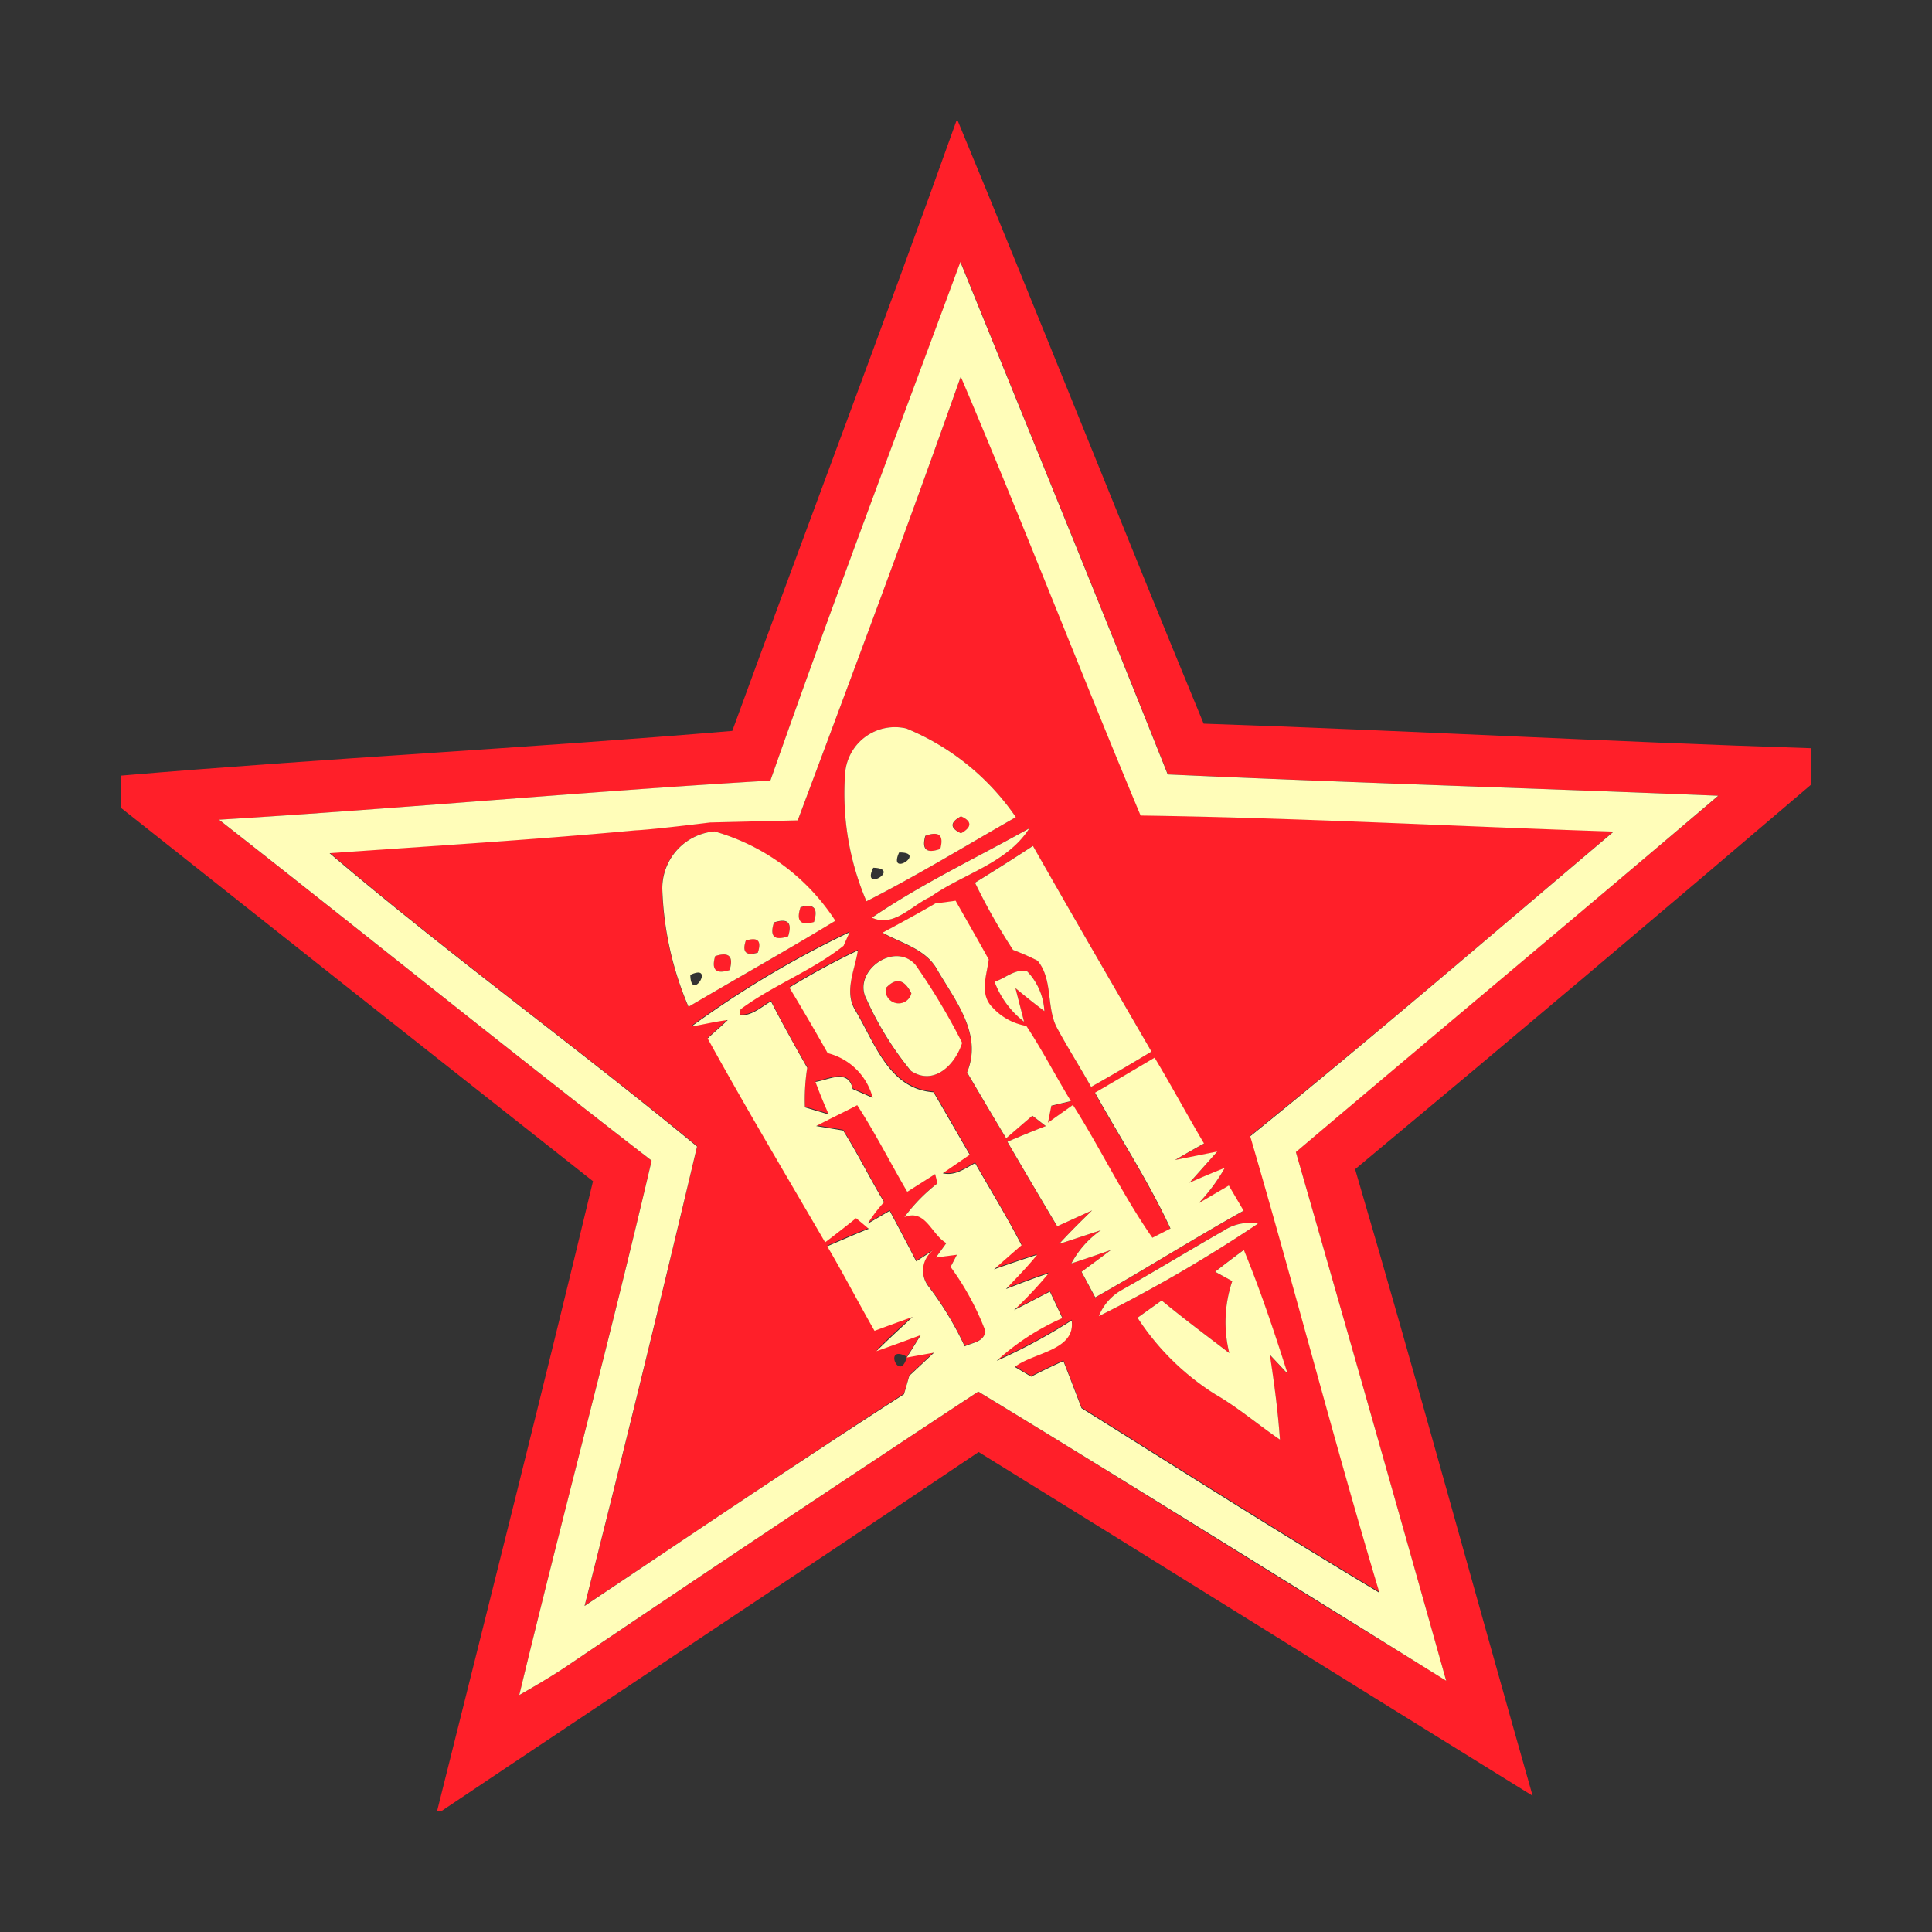 <svg xmlns="http://www.w3.org/2000/svg" viewBox="0 0 32 32"><rect x="0" y="0" width="32" height="32" fill="#333333" stroke="none"/><path d="M15.842 2h.021c1.378 3.321 2.7 6.664 4.073 9.986 3.356.113 6.709.3 10.065.407v.6q-3.759 3.209-7.556 6.373c1.014 3.45 1.956 6.92 2.94 10.378-3.062-1.893-6.112-3.8-9.176-5.694-2.96 1.994-5.939 3.961-8.9 5.949h-.07c.869-3.475 1.746-6.951 2.583-10.434Q5.907 16.477 2 13.378v-.531c3.374-.287 6.756-.456 10.129-.741C13.36 8.735 14.635 5.38 15.842 2m-3.083 10.93c-3.046.179-6.086.462-9.132.648 2.394 1.876 4.76 3.787 7.165 5.646-.69 2.96-1.481 5.9-2.192 8.852.3-.172.6-.347.882-.543q3.347-2.26 6.72-4.483c2.272 1.376 4.509 2.8 6.777 4.186l.973.6q-1.231-4.383-2.489-8.756c2.327-1.973 4.672-3.927 7-5.9-3.039-.125-6.079-.214-9.118-.353-1.13-2.836-2.285-5.66-3.434-8.488-1.063 2.861-2.143 5.714-3.152 8.591" style="fill:#ff1f29"/><path d="M15.409 14.856c.539-.384 1.27-.554 1.639-1.137-.871.487-1.779.916-2.607 1.48.366.167.659-.204.968-.343M16.781 15.734a4 4 0 0 1 .406.178c.259.315.132.764.321 1.11s.382.651.566.98c.336-.19.666-.388 1-.585-.657-1.134-1.316-2.267-1.963-3.406q-.473.312-.958.609a10 10 0 0 0 .628 1.114M11.834 13.771a.946.946 0 0 0-.864.955 5.4 5.4 0 0 0 .434 1.949c.809-.477 1.628-.935 2.432-1.424a3.54 3.54 0 0 0-2.002-1.48M16.83 13.535a4.07 4.07 0 0 0-1.814-1.469.827.827 0 0 0-1.016.717 4.54 4.54 0 0 0 .351 2.145c.849-.428 1.656-.928 2.479-1.393M15.019 22.474c-.406-.223-.115.455 0 0" style="fill:none"/><path d="M17.016 16.092c-.2-.062-.367.116-.545.167a1.5 1.5 0 0 0 .49.665l-.143-.557q.234.196.479.381a1.03 1.03 0 0 0-.281-.656M18.576 21.373a.86.86 0 0 0-.375.431 24 24 0 0 0 2.636-1.537.78.78 0 0 0-.566.115c-.571.326-1.127.666-1.695.991M20.6 20.7q-.239.177-.475.361l.287.155a2.13 2.13 0 0 0-.049 1.191c-.377-.287-.756-.568-1.12-.871l-.4.286a4.2 4.2 0 0 0 1.285 1.267c.379.218.713.505 1.074.752-.032-.472-.1-.939-.167-1.406l.294.314A28 28 0 0 0 20.6 20.7" style="fill:none"/><path d="m20.353 19.636-.5.293a3 3 0 0 0 .433-.585c-.2.077-.392.16-.585.246l.461-.517-.7.14q.24-.14.48-.274c-.277-.47-.536-.953-.818-1.421-.328.2-.658.388-.987.58.417.749.889 1.471 1.25 2.25l-.3.153c-.489-.7-.858-1.477-1.316-2.2l-.413.293.056-.28.323-.077c-.252-.413-.473-.841-.738-1.245a.98.98 0 0 1-.559-.305c-.221-.218-.1-.531-.063-.794-.179-.326-.367-.65-.549-.974l-.336.045c-.287.168-.581.326-.874.484.316.178.722.27.909.615.3.514.752 1.068.491 1.694q.32.547.647 1.092l.434-.374.223.172q-.321.124-.636.26.406.706.825 1.4l.578-.263c-.186.181-.371.363-.546.556l.692-.228a1.55 1.55 0 0 0-.489.55q.33-.107.657-.224-.243.182-.489.363l.227.423c.826-.465 1.628-.973 2.457-1.435q-.122-.204-.245-.413" style="fill:none"/><path d="M14.347 16.539a5.3 5.3 0 0 0 .741 1.2c.385.258.739-.111.848-.465a10.5 10.5 0 0 0-.773-1.292c-.347-.398-1.045.106-.816.557" style="fill:none"/><path d="M26.731 13.768c-2.612-.085-5.222-.23-7.836-.266-1.011-2.416-1.954-4.859-2.979-7.27-.871 2.461-1.788 4.906-2.7 7.35l-1.45.035s-.956.118-1.232.13c-1.688.157-3.381.26-5.072.379 1.975 1.683 4.082 3.206 6.086 4.858q-.9 3.814-1.863 7.61c1.763-1.173 3.514-2.362 5.289-3.514l.088-.305q.206-.19.41-.384l-.451.081c-.115.455-.406-.223 0 0l.231-.372q-.367.138-.735.267c.19-.2.395-.381.6-.567q-.32.111-.631.23c-.265-.466-.511-.941-.783-1.4.228-.1.456-.2.687-.29a9 9 0 0 0-.21-.176q-.252.209-.512.4c-.654-1.123-1.319-2.239-1.946-3.377.111-.1.225-.2.333-.305-.2.024-.4.074-.6.106a16.4 16.4 0 0 1 2.618-1.56l-.1.224c-.524.416-1.166.654-1.705 1.051 0 .025-.013.077-.018.1.2.017.358-.136.521-.23.188.374.392.739.6 1.1a3.4 3.4 0 0 0-.038.655l.395.118a9 9 0 0 1-.22-.539c.228-.035.542-.224.616.118l.332.146a1.03 1.03 0 0 0-.746-.741 40 40 0 0 0-.634-1.085 12 12 0 0 1 1.134-.615c-.049.322-.234.68-.042.993.323.539.557 1.3 1.295 1.355.206.342.4.692.6 1.035l-.447.307c.2.052.368-.08.536-.167.258.452.531.9.769 1.359q-.23.196-.456.4.355-.128.713-.241c-.16.2-.34.381-.515.567.232-.092.466-.182.706-.26a7 7 0 0 1-.573.61q.301-.148.595-.307.102.22.206.438a4 4 0 0 0-1.088.708 9.5 9.5 0 0 0 1.242-.669c.07.5-.638.531-.942.77.069.041.2.122.272.161q.263-.135.533-.258.155.389.3.78c1.641 1.026 3.275 2.065 4.935 3.058-.753-2.509-1.4-5.047-2.136-7.563 2.034-1.638 4.019-3.346 6.018-5.038m-7.659 3.648c-.332.2-.662.395-1 .585-.183-.329-.388-.648-.566-.98s-.062-.8-.321-1.11a4 4 0 0 0-.406-.178 10 10 0 0 1-.63-1.114c.323-.2.641-.4.958-.609.649 1.14 1.308 2.273 1.965 3.407Zm-2.11-.493a1.5 1.5 0 0 1-.49-.665c.178-.05.349-.228.545-.167a1.03 1.03 0 0 1 .281.655 12 12 0 0 1-.479-.381l.143.559Zm-1.553-2.068c-.307.139-.6.51-.967.343.827-.564 1.736-.993 2.607-1.48-.37.582-1.101.755-1.64 1.138Zm-4.009 1.82a5.4 5.4 0 0 1-.434-1.949.946.946 0 0 1 .864-.955 3.54 3.54 0 0 1 2 1.48c-.798.489-1.617.949-2.43 1.424m2.6-3.892a.827.827 0 0 1 1.012-.717 4.07 4.07 0 0 1 1.814 1.469c-.823.468-1.631.965-2.475 1.393A4.54 4.54 0 0 1 14 12.783m1.084 4.955a5.3 5.3 0 0 1-.741-1.2c-.228-.451.469-.955.816-.559a10.5 10.5 0 0 1 .773 1.292c-.106.356-.46.724-.845.466Zm2.827 3.328q.245-.18.489-.363a22 22 0 0 1-.657.224 1.55 1.55 0 0 1 .489-.55l-.692.228c.175-.193.36-.375.546-.556l-.578.263q-.417-.7-.825-1.4.315-.137.636-.26l-.223-.172-.434.374q-.326-.544-.647-1.092c.26-.626-.19-1.18-.491-1.694-.186-.344-.592-.437-.909-.615.293-.158.587-.316.874-.484l.336-.045c.182.325.37.648.549.974-.035.263-.158.575.063.794a.98.98 0 0 0 .559.305c.265.4.486.832.738 1.245l-.323.077-.056.28.413-.293c.458.721.827 1.5 1.316 2.2l.3-.153c-.361-.778-.833-1.5-1.25-2.25q.494-.287.987-.58c.281.468.54.951.818 1.421q-.242.135-.48.274l.7-.14-.461.517q.29-.13.585-.246a3 3 0 0 1-.433.585l.5-.293q.124.21.245.417c-.829.462-1.631.97-2.457 1.435Zm3.289 2.778c-.361-.246-.694-.533-1.074-.752a4.2 4.2 0 0 1-1.285-1.267l.4-.286c.364.3.743.584 1.12.871a2.13 2.13 0 0 1 .049-1.191l-.287-.155q.235-.184.475-.361c.276.671.505 1.359.725 2.05l-.294-.314c.071.461.138.933.171 1.405m-.363-3.577A24 24 0 0 1 18.2 21.8a.86.86 0 0 1 .375-.431c.568-.325 1.128-.665 1.7-.991a.78.78 0 0 1 .562-.111" style="fill:#ff1f29"/><path d="M15.922 13.521q.272.128 0 .281-.279-.132 0-.281M15.331 13.844q.34-.123.248.217-.343.124-.248-.217M13.257 15.031q.336-.1.224.244-.336.101-.224-.244M12.818 15.283q.342-.111.235.23-.342.11-.235-.23M12.354 15.574c.2-.059.263.008.2.2q-.299.093-.2-.2M11.846 15.836q.34-.111.238.231-.34.11-.238-.231M14.671 16.367q.248-.27.423.087a.216.216 0 0 1-.423-.087M14.2 18.3c.3.462.55.958.829 1.435l.462-.293.038.153a2.9 2.9 0 0 0-.547.559c.354-.14.444.287.694.431l-.172.238.347-.045c-.027.05-.078.154-.105.2a4.5 4.5 0 0 1 .577 1.063c-.02.183-.213.19-.344.251a5.3 5.3 0 0 0-.6-.994.424.424 0 0 1 .074-.6l-.276.182q-.216-.42-.44-.837l-.365.213a2.5 2.5 0 0 1 .272-.358c-.235-.391-.435-.8-.678-1.186l-.447-.074c.224-.12.455-.227.68-.346m1.559 3.186" style="fill:#ff1f29"/><path d="M12.552 15.779c.066-.2 0-.263-.2-.2q-.096.285.2.2M11.433 16.147c.006.469.426-.2 0 0M12.818 15.283c-.071.227.007.3.235.23q.107-.34-.235-.23M15.85 20.778l-.347.045.172-.238c-.251-.144-.34-.571-.694-.431a2.9 2.9 0 0 1 .547-.559l-.038-.153-.462.293c-.279-.477-.525-.973-.829-1.435-.225.119-.456.225-.68.346l.447.074c.242.385.442.8.678 1.186a2.5 2.5 0 0 0-.272.358l.365-.213q.223.418.44.837l.276-.182a.424.424 0 0 0-.074.595 5.4 5.4 0 0 1 .6.994c.132-.06.325-.067.344-.251a4.5 4.5 0 0 0-.577-1.063zM11.846 15.836c-.067.227.011.3.238.231q.103-.342-.238-.231M13.481 15.275q.111-.347-.224-.244-.111.345.224.244" style="fill:none"/><path d="M26.731 13.768c-2.612-.085-5.222-.23-7.836-.266-1.011-2.416-1.954-4.859-2.979-7.27-.871 2.461-1.788 4.906-2.7 7.35l-1.45.035s-.949.118-1.232.13c-1.688.157-3.381.26-5.072.379 1.975 1.683 4.082 3.206 6.086 4.858q-.9 3.814-1.863 7.61c1.763-1.173 3.514-2.362 5.289-3.514l.088-.305q.206-.19.41-.384l-.451.081.231-.372q-.367.138-.735.267c.19-.2.395-.381.6-.567q-.32.111-.631.23c-.265-.466-.511-.941-.783-1.4.228-.1.456-.2.687-.29a9 9 0 0 0-.21-.176q-.252.209-.512.4c-.654-1.123-1.319-2.239-1.946-3.377.111-.1.225-.2.333-.305-.2.024-.4.074-.6.106a16.4 16.4 0 0 1 2.618-1.56l-.1.224c-.524.416-1.166.654-1.705 1.051 0 .025-.013.077-.018.1.2.017.358-.136.521-.23.188.374.392.739.6 1.1a3.4 3.4 0 0 0-.038.655l.395.118a9 9 0 0 1-.22-.539c.228-.035.542-.224.616.118l.332.146a1.03 1.03 0 0 0-.746-.741 40 40 0 0 0-.634-1.085 12 12 0 0 1 1.134-.615c-.049.322-.234.68-.042.993.323.539.557 1.3 1.295 1.355.206.342.4.692.6 1.035l-.447.307c.2.052.368-.08.536-.167.258.452.531.9.769 1.359q-.23.196-.456.4.355-.128.713-.241c-.16.2-.34.381-.515.567.232-.092.466-.182.706-.26a7 7 0 0 1-.573.61q.301-.148.595-.307.102.22.206.438a4 4 0 0 0-1.088.708 9.5 9.5 0 0 0 1.242-.669c.07.5-.638.531-.942.77.069.041.2.122.272.161q.263-.135.533-.258.155.389.3.78c1.641 1.026 3.275 2.065 4.935 3.058-.753-2.509-1.4-5.047-2.136-7.563 2.034-1.638 4.019-3.346 6.018-5.038M11.4 16.675a5.4 5.4 0 0 1-.434-1.949.946.946 0 0 1 .864-.955 3.54 3.54 0 0 1 2 1.48c-.798.489-1.617.949-2.43 1.424" style="fill:none"/><path d="M28.459 13.18c-3.039-.125-6.079-.214-9.118-.353-1.13-2.836-2.285-5.66-3.434-8.488-1.058 2.86-2.138 5.713-3.147 8.59-3.046.179-6.086.462-9.132.648 2.394 1.876 4.76 3.787 7.165 5.646-.69 2.96-1.481 5.9-2.192 8.852.3-.172.6-.347.882-.543q3.347-2.26 6.72-4.483c2.272 1.376 7.435 4.595 7.75 4.789q-1.231-4.383-2.489-8.756c2.326-1.97 4.671-3.925 6.995-5.902M15.978 22.3a5.4 5.4 0 0 0-.6-.994.424.424 0 0 1 .074-.595l-.276.182q-.216-.42-.44-.837l-.365.213a2.5 2.5 0 0 1 .272-.358c-.235-.391-.435-.8-.678-1.186l-.447-.074c.224-.12.455-.227.68-.346.3.462.55.958.829 1.435l.462-.293.038.153a2.9 2.9 0 0 0-.547.559c.354-.14.444.287.694.431l-.172.238.347-.045c-.027.05-.078.154-.105.2a4.5 4.5 0 0 1 .577 1.063c-.021.183-.212.19-.343.254m6.87 4.082c-1.66-.993-3.294-2.031-4.935-3.058q-.147-.391-.3-.78a11 11 0 0 0-.533.258c-.069-.039-.2-.12-.272-.161.3-.239 1.012-.27.942-.77a9.5 9.5 0 0 1-1.242.669 4 4 0 0 1 1.088-.708q-.104-.22-.206-.438c-.2.1-.395.207-.595.307a7 7 0 0 0 .573-.61c-.239.078-.473.168-.706.26.175-.186.356-.368.515-.567q-.357.113-.713.241c.151-.134.3-.266.456-.4-.238-.463-.511-.907-.769-1.359-.168.087-.336.218-.536.167l.447-.307c-.2-.343-.4-.693-.6-1.035-.738-.05-.972-.816-1.295-1.355-.192-.312-.007-.671.042-.993a12 12 0 0 0-1.134.615q.325.537.634 1.085a1.03 1.03 0 0 1 .746.741l-.332-.146c-.074-.342-.388-.153-.616-.118q.1.272.22.539l-.395-.118a3.4 3.4 0 0 1 .038-.655c-.206-.364-.41-.729-.6-1.1-.162.094-.319.246-.521.23.006-.027.014-.078.018-.1.539-.4 1.182-.636 1.705-1.051l.1-.224a16.4 16.4 0 0 0-2.618 1.56c.2-.032.4-.083.6-.106-.108.105-.223.2-.333.305.627 1.138 1.292 2.254 1.946 3.377q.262-.199.512-.4.106.086.21.176c-.231.092-.459.193-.687.29.272.462.518.937.783 1.4q.313-.117.631-.23c-.2.186-.4.37-.6.567q.368-.129.735-.267l-.231.372.451-.081q-.204.193-.41.384l-.088.305c-1.773 1.14-3.529 2.329-5.291 3.507q.962-3.8 1.863-7.61c-2-1.652-4.11-3.175-6.086-4.858 1.691-.119 3.384-.223 5.072-.379.283-.012 1.232-.13 1.232-.13l1.45-.035c.914-2.444 1.831-4.889 2.7-7.35 1.025 2.411 1.968 4.854 2.979 7.27 2.614.036 5.223.181 7.836.266-2 1.691-3.984 3.4-6.02 5.047.735 2.51 1.386 5.048 2.139 7.557Z" style="fill:#fffdb9"/><path d="M11.834 13.771a.946.946 0 0 0-.864.955 5.4 5.4 0 0 0 .434 1.949c.809-.477 1.628-.935 2.432-1.424a3.54 3.54 0 0 0-2.002-1.48m-.4 2.376c.426-.2.006.469 0 0m.413-.311q.34-.111.238.231-.34.11-.239-.231Zm.706-.057c-.2.057-.263-.01-.2-.2q.298-.094.199.2Zm.266-.5c.228-.074.307 0 .235.23q-.344.115-.236-.226Zm.664-.008q-.337.1-.224-.244.334-.099.222.248ZM14 12.783a.827.827 0 0 1 1.012-.717 4.07 4.07 0 0 1 1.814 1.469c-.823.468-1.631.965-2.475 1.393A4.54 4.54 0 0 1 14 12.783m1.917.738q-.278.15 0 .281c.183-.1.185-.2 0-.281m-.591.323q-.095.34.248.217.093-.341-.248-.217m-.434.276c-.193.426.473-.008 0 0m-.428.253c-.207.422.473.013.004 0ZM14.442 15.2c.827-.564 1.736-.993 2.607-1.48-.37.582-1.1.753-1.639 1.137-.31.138-.603.509-.968.343M16.151 14.62c.323-.2.641-.4.958-.609.647 1.14 1.306 2.272 1.963 3.406-.332.2-.662.395-1 .585-.183-.329-.388-.648-.566-.98s-.062-.8-.321-1.11a4 4 0 0 0-.406-.178 10 10 0 0 1-.63-1.114m.318.02" style="fill:#fffdb9"/><path d="M14.618 15.448c.293-.158.587-.316.874-.484l.336-.045c.182.325.37.648.549.974-.035.263-.158.575.063.794a.98.98 0 0 0 .559.305c.265.4.486.832.738 1.245l-.323.077-.056.28.413-.293c.458.721.827 1.5 1.316 2.2l.3-.153c-.361-.778-.833-1.5-1.25-2.25q.494-.287.987-.58c.281.468.54.951.818 1.421q-.242.135-.48.274l.7-.14-.461.517q.29-.13.585-.246a3 3 0 0 1-.433.585l.5-.293q.124.21.245.417c-.829.462-1.631.97-2.457 1.435l-.227-.423q.246-.181.489-.363-.328.118-.657.224a1.55 1.55 0 0 1 .489-.55l-.692.228c.175-.193.36-.375.546-.556l-.578.263q-.417-.7-.825-1.4.315-.136.636-.26l-.223-.172-.434.374q-.326-.544-.647-1.092c.26-.626-.19-1.18-.491-1.694-.186-.348-.592-.441-.909-.619" style="fill:#fffdb9"/><path d="M14.347 16.539c-.228-.451.469-.955.816-.559a10.5 10.5 0 0 1 .773 1.292c-.109.354-.463.722-.848.465a5.3 5.3 0 0 1-.741-1.2m.325-.172a.216.216 0 0 0 .423.087q-.175-.354-.424-.085ZM16.472 16.259c.178-.05.349-.228.545-.167a1.03 1.03 0 0 1 .281.655 12 12 0 0 1-.479-.381l.143.557a1.5 1.5 0 0 1-.49-.664M20.271 20.382a.78.78 0 0 1 .566-.115A24 24 0 0 1 18.2 21.8a.86.86 0 0 1 .375-.431c.569-.321 1.125-.661 1.696-.987M20.127 21.064q.235-.184.475-.361c.276.671.505 1.359.725 2.05l-.294-.314c.071.466.134.934.167 1.406-.361-.246-.694-.533-1.074-.752a4.2 4.2 0 0 1-1.285-1.267l.4-.286c.364.3.743.584 1.12.871a2.13 2.13 0 0 1 .049-1.191Z" style="fill:#fffdb9"/></svg>